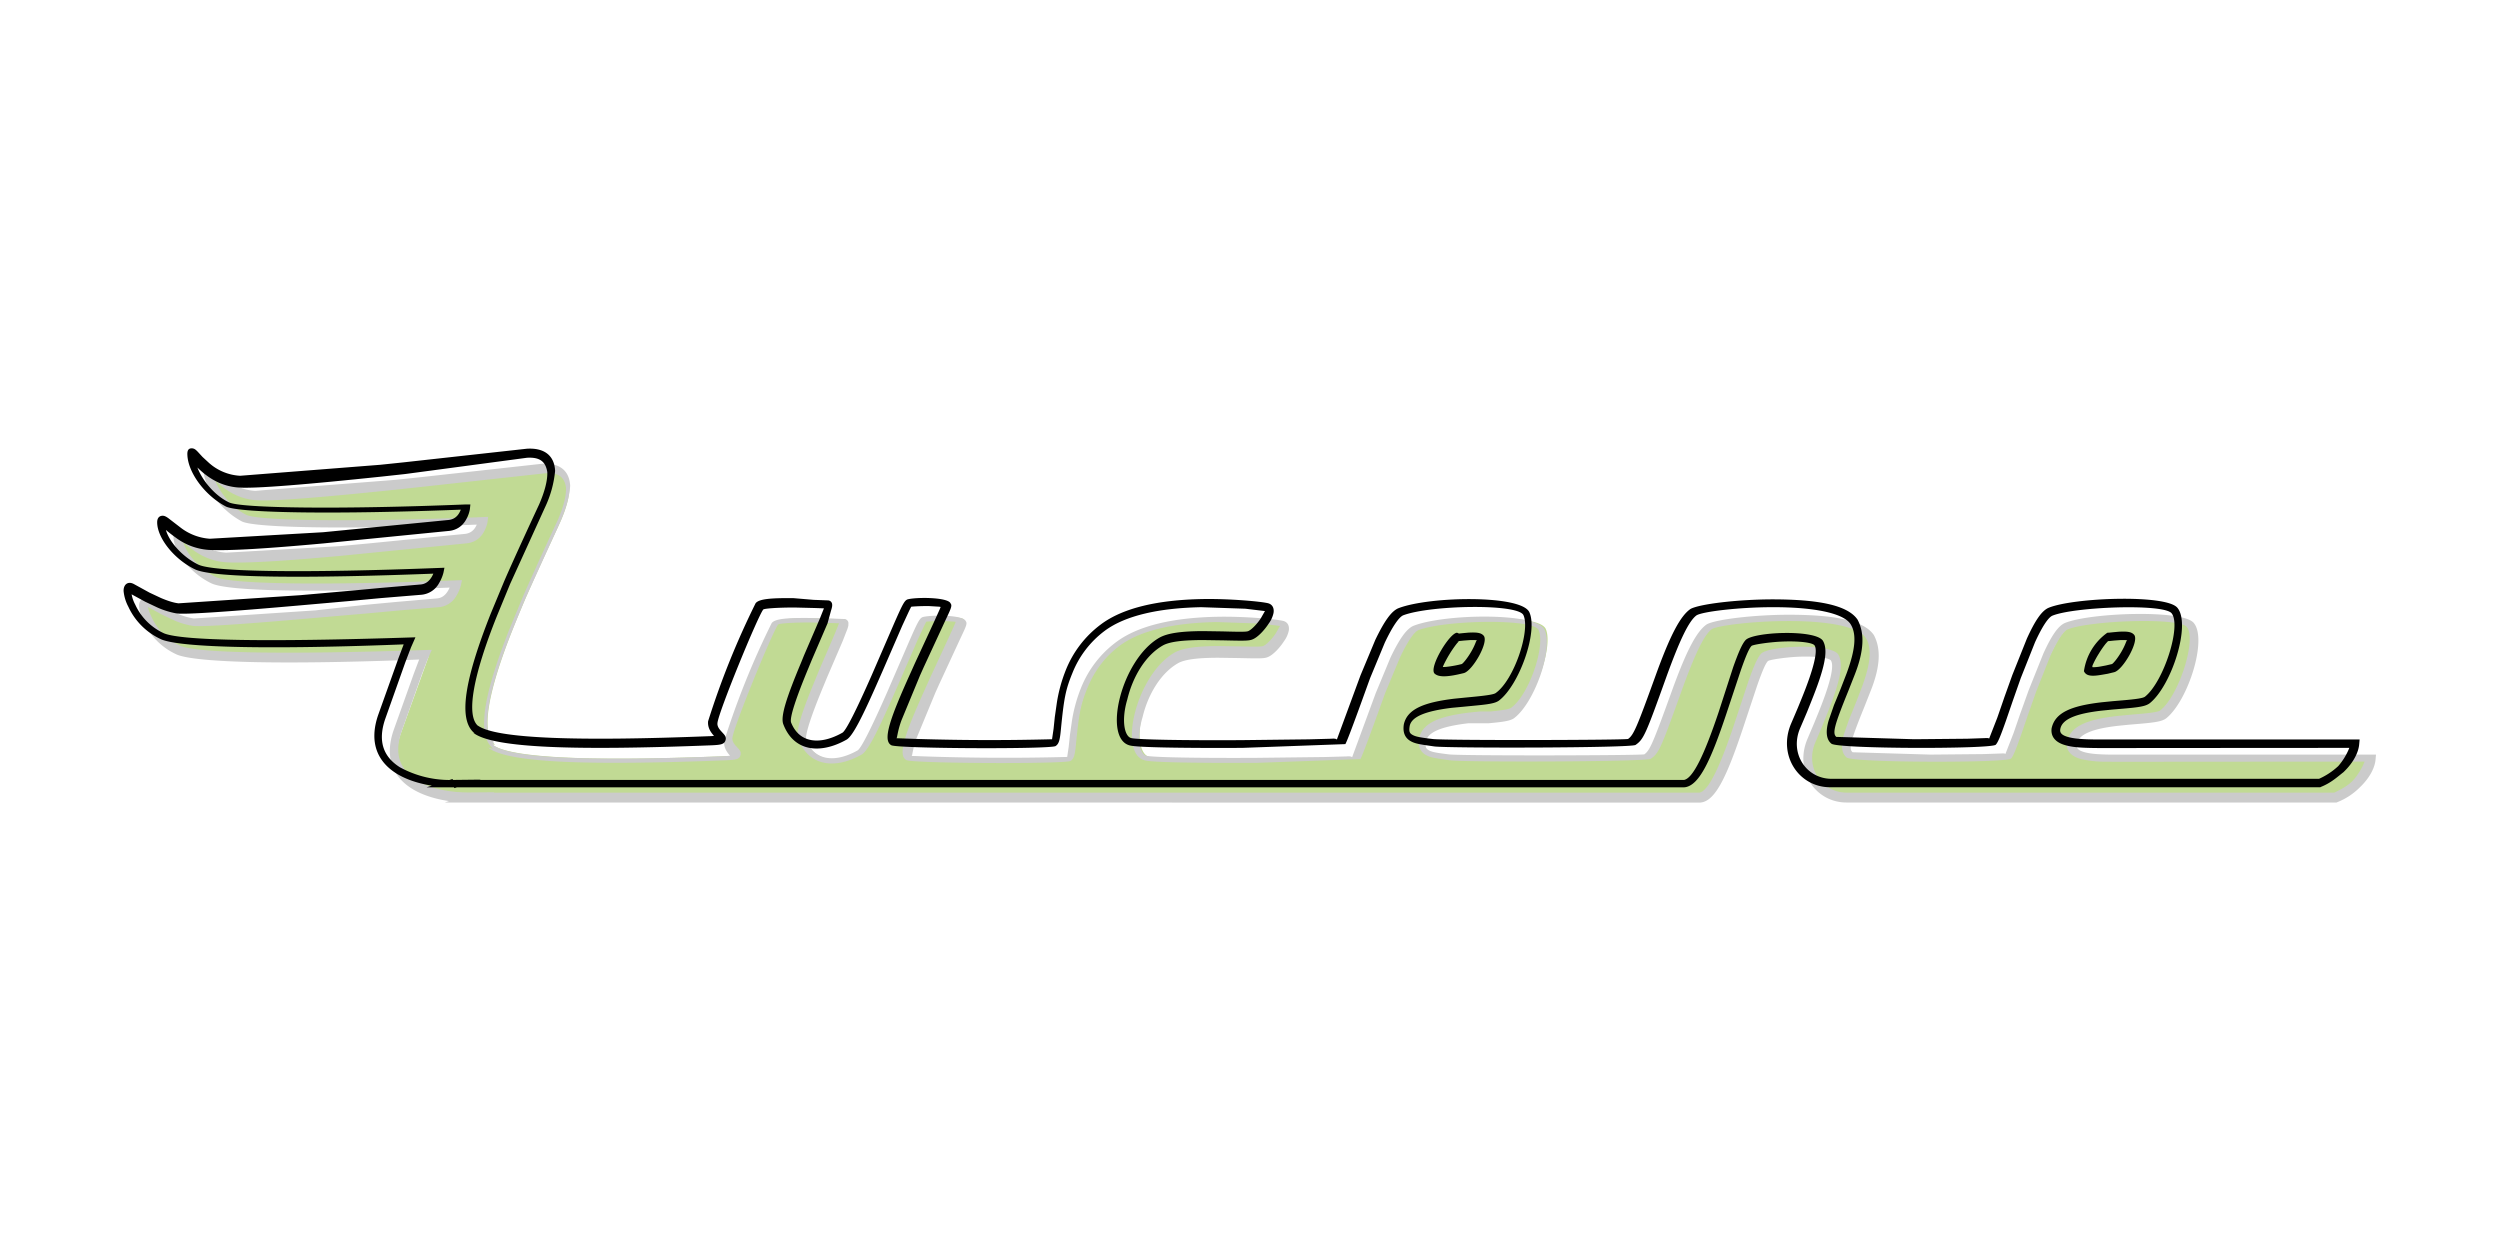 <svg xmlns="http://www.w3.org/2000/svg" viewBox="0 0 24.576 12.273" preserveAspectRatio="xMinYMin meet">
  <path d="M4.837 7.318c.218.173 1.438.15 2.305.115.235-.01.016-.052.028-.183s.4-1.078.458-1.137.632-.024.68-.024-.468 1.013-.4 1.164c.107.28.38.234.563.13.12-.067.587-1.295.634-1.307s.355-.02.37.015c.02.045-.635 1.28-.513 1.346a16.77 16.77 0 0 0 1.573.01c.08-.05-.044-.738.48-1.13.487-.364 1.573-.212 1.612-.2.083.024-.077.24-.16.276s-.677-.046-.87.064c-.385.22-.496.934-.296.985.148.038 2.046.02 2.062 0 .057-.07.378-1.2.6-1.28.232-.087 1.156-.143 1.232.02S15.1 6.855 14.9 7c-.107.076-.855.01-.894.282-.02.133.07.145.264.17a33.01 33.01 0 0 0 1.95-.008c.164-.114.38-1.132.613-1.276.126-.078 1.397-.2 1.574.102.194.32-.364 1.028-.198 1.16.056.045 1.537.036 1.56.013.068-.072.368-1.195.574-1.278.185-.075 1.106-.143 1.216-.012.123.146-.075.726-.265.88-.105.084-.855 0-.894.286-.018.13.2.142.364.145l2.575-.001s-.02.24-.352.387h-4.8c-.263 0-.472-.268-.346-.567s.3-.698.227-.8-.65-.05-.695-.001c-.134.143-.4 1.38-.642 1.38L4.64 7.86c-.334.003-.884-.133-.7-.65l.274-.757c-1.24.04-2.213.04-2.423-.042-.295-.114-.422-.534-.3-.47.098.055.3.178.453.194.206.024 2.115-.167 2.392-.185.15-.01.182-.2.182-.2-1.14.044-2.2.05-2.4-.037-.198-.095-.348-.293-.35-.425-.001-.108.173.2.474.202.504.022 2.04-.163 2.346-.185.16-.01.176-.186.176-.186-1.307.052-2.22.034-2.344-.024-.207-.097-.35-.326-.357-.472-.005-.1.128.23.477.247.405.022 2.704-.26 2.824-.266.338-.02.234.322.147.52-.173.393-.96 1.946-.644 2.197z" fill="#c1da94"/>
  <path d="M4.8 7.35c.194.154 1.016.175 2.333.124.103-.004.137-.01.147-.053.006-.023-.002-.04-.02-.06l-.03-.033c-.023-.027-.033-.05-.03-.074.01-.108.397-1.05.45-1.115.008-.01.138-.02.307-.02l.202.005.138.005c-.018 0-.033-.012-.038-.03l-.052.13-.155.36-.03.074c-.142.34-.203.527-.174.603.103.27.364.298.622.152.06-.034.155-.22.323-.604l.03-.068.194-.447.068-.147.02-.04c.01-.003.098-.008.176-.007l.1.006a.22.22 0 0 1 .032.006c-.01-.02-.01-.024-.01-.028a.44.44 0 0 1-.016.045l-.06.132-.186.402-.035.078c-.213.47-.284.677-.196.726.062.034 1.568.04 1.615.008.033-.022.042-.058.052-.163.03-.304.045-.388.113-.554s.17-.305.317-.415c.205-.153.54-.225.95-.233l.434.015.192.023-.04.07c-.037.058-.093.114-.124.127-.018.008-.074.008-.25.004l-.194-.003c-.207.001-.347.018-.43.065-.376.215-.562 1-.286 1.06.072.018.502.026 1.1.023l1.014-.037c.023-.03.226-.602.245-.652l.144-.346c.075-.158.14-.254.183-.27.268-.1 1.127-.115 1.18-.001.07.152-.093.64-.272.766-.018.013-.08.023-.2.035h-.103l-.1.01c-.302.036-.467.102-.5.254-.012.08.012.136.075.168.044.023.1.03.226.048.15.02 1.935.015 1.977-.015.08-.055.1-.103.3-.66.135-.374.225-.56.3-.614.06-.037.42-.08.746-.08.407-.001.703.058.77.17.06.1.043.252-.04.478l-.058.15-.034.084-.033.08-.052.15c-.03.1-.028.186.027.23.065.052 1.572.054 1.615.01.022-.023.047-.086.1-.235l.068-.198.078-.222.14-.353c.07-.153.13-.245.172-.262.216-.087 1.088-.12 1.17-.024.1.12-.076.673-.26.82-.018.015-.083.025-.224.037l-.095.008-.1.01c-.302.034-.467.1-.5.258-.01.085.043.14.14.166a1.08 1.08 0 0 0 .264.026c.055.001-.02.001 1.12 0l1.454-.001-.04-.045c-.001.012-.006.035-.02.066a.62.62 0 0 1-.1.158c-.043.05-.117.093-.198.13l.017-.004h-4.8c-.25 0-.416-.252-.307-.5l.033-.078.034-.08.04-.1c.128-.318.174-.502.116-.6-.074-.113-.684-.088-.76-.007-.034.037-.07.12-.122.266l-.143.432c-.142.423-.252.65-.34.667H4.613v.04l.014.04.003-.001.233-.083-.247.002c-.2.002-.4-.04-.523-.124-.163-.102-.22-.255-.146-.473l.198-.558.056-.147.044-.1-.063.002c-1.363.044-2.22.033-2.406-.04a.57.57 0 0 1-.285-.282c-.024-.05-.038-.094-.04-.12-.014.007-.022.006-.02.006l.156.085.118.056a.72.72 0 0 0 .194.058c.096.01.508-.018 1.212-.08l.5-.043.3-.028.4-.033a.22.22 0 0 0 .178-.116.39.39 0 0 0 .042-.1l.01-.05-.05.002c-1.293.05-2.217.04-2.37-.033-.178-.086-.324-.27-.325-.388 0 .003-.006.016-.027.018a1.51 1.51 0 0 0 .132.106.61.61 0 0 0 .326.12c.207.01.588-.015 1.125-.064l.3-.03.927-.092c.082-.006.142-.048.178-.114.023-.04.033-.08.036-.1l.005-.047-.047.002c-1.237.05-2.205.037-2.325-.02-.178-.084-.326-.3-.333-.436-.006.014-.023.024-.04.02.003.01.035.045.048.06.023.024.047.046.072.067.102.084.217.136.353.144.17.01.656-.03 1.4-.108l.23-.025 1.208-.133c.13-.008.184.04.2.14.004.085-.028.2-.082.323 0-.001-.25.537-.343.754l-.132.318c-.25.633-.327 1.04-.157 1.174zm.05-.065c-.125-.1-.05-.5.182-1.08l.13-.316.343-.753c.06-.136.094-.26.1-.36-.007-.146-.1-.228-.277-.217l-1.212.134-.23.024-1.377.108a.5.5 0 0 1-.305-.125l-.065-.06-.046-.05c-.022-.023-.032-.03-.05-.034C2 4.55 2 4.58 2 4.62c.008.177.175.4.38.507.14.065 1.1.078 2.363.028l-.04-.055a.18.18 0 0 1-.005.023.22.22 0 0 1-.021.054c-.024.043-.06.068-.112.072l-.93.092-.298.028-1.114.064a.53.53 0 0 1-.282-.105l-.126-.097c-.024-.017-.04-.025-.06-.024-.036.003-.05.03-.05.065.001.155.168.364.372.462.173.084 1.086.092 2.4.04l-.042-.048a.21.21 0 0 1-.006.025.27.27 0 0 1-.025.057c-.027.045-.063.072-.112.075l-.393.034-.3.028L3.102 6l-1.196.08a.66.66 0 0 1-.172-.052l-.112-.053-.153-.084c-.058-.033-.104.005-.102.068a.41.41 0 0 0 .047.155.65.65 0 0 0 .33.323c.202.078 1.054.1 2.44.044l-.04-.057-.02.05-.056.148-.2.56c-.086.255-.014.448.18.57.148.093.363.138.568.136v-.04l-.014-.04-.003.001-.226.08 12.334.001c.008 0 .016-.001.025-.003.134-.027.243-.253.4-.722l.143-.43c.047-.133.08-.212.104-.236.01-.012.164-.037.3-.043.17-.007.302.01.32.038.035.053-.01.233-.124.514l-.04.098-.034.08-.033.078c-.132.312.076.625.384.625h4.818l.008-.004a.64.64 0 0 0 .22-.145c.107-.102.15-.205.155-.277l.004-.045h-2.62c-.115-.002-.187-.008-.243-.023-.062-.017-.085-.04-.08-.075.014-.1.152-.157.416-.186l.1-.01.095-.008c.168-.014.23-.025.27-.055.215-.173.407-.777.27-.938-.112-.133-1.017-.1-1.263 0-.07.028-.137.13-.216.304l-.144.36-.08.223c.004-.013-.054.157-.068.197l-.08.205c-.006-.007-.022-.006-.043-.005l-.173.006-.52.005-.766-.023c-.042-.034-.018-.117.117-.45l.06-.152c.1-.25.1-.422.032-.55-.1-.148-.403-.2-.842-.2-.342.001-.712.046-.8.094-.1.068-.2.257-.344.656-.183.506-.215.583-.27.622-.018.012-1.795.016-1.92.001s-.167-.023-.198-.04-.037-.034-.03-.083c.014-.096.154-.152.417-.183h.2c.152-.014.213-.024.25-.05.2-.15.388-.68.3-.87-.08-.172-.977-.157-1.284-.04-.072.027-.144.133-.23.312l-.146.352-.232.63c-.01-.01-.03-.01-.057-.008l-.22.006-.673.008c-.57.003-1-.005-1.07-.02s-.1-.18-.04-.38c.055-.23.183-.436.348-.53.066-.038.197-.054.4-.054l.2.003c.207.005.25.005.284-.01.05-.02.115-.088.16-.158a.27.27 0 0 0 .045-.1c.008-.045-.008-.083-.05-.096-.064-.018-.385-.047-.65-.042-.425.008-.776.083-.998.25a1.04 1.04 0 0 0-.344.449 1.48 1.48 0 0 0-.089.322l-.02.14-.012.115-.015.102a23.03 23.03 0 0 1-1.53-.01c.006-.003.006-.015.01-.032a.89.89 0 0 1 .041-.147l.182-.44.035-.078.186-.402c.077-.167.1-.2.078-.227-.025-.06-.325-.062-.418-.04-.033.008-.052.046-.134.232l-.223.515c-.15.34-.253.546-.288.565-.22.124-.423.103-.504-.1-.017-.045.047-.24.173-.542l.03-.073.155-.36.046-.118c.005-.016.01-.03.01-.04s.001-.016 0-.024c-.004-.02-.02-.035-.043-.035-.007 0-.1-.004-.135-.005l-.204-.005c-.222-.002-.338.007-.372.05a8.05 8.05 0 0 0-.467 1.16c-.005.05.014.093.05.135l.03.033c.004-.02.008-.027.015-.03-.022.005-.046.007-.083.01-1.27.05-2.1.028-2.278-.106z" fill="#cbcbcb"/>
  <path d="M14.324 6.22c-.072 0-.277.336-.223.4.044.044.147.032.288-.003.085-.02.25-.306.196-.368-.026-.03-.07-.034-.15-.03l-.055.005-.038.004zm0 .083c.006 0 .014-.001.028-.002l.038-.004.052-.004c.046-.003.08.001.08.001-.008 0-.01.01-.014.018a.61.61 0 0 1-.044.092c-.038.066-.083.12-.095.124-.094.024-.2.036-.2.025.01.01.01.015.01.018.002-.007.006-.02.012-.033.013-.028.033-.066.056-.104a1.16 1.16 0 0 1 .068-.1c.01-.013.02-.023.026-.03zm6.392-.083a.56.56 0 0 0-.23.378c.022.05.08.052.178.035l.057-.01.062-.015c.085-.02.25-.306.196-.368-.026-.03-.07-.034-.15-.03l-.055.005-.038.004zm0 .083c.006 0 .014-.001.028-.002l.038-.004.052-.004c.046-.003.08.001.08.001-.008 0-.01.01-.014.018a.61.61 0 0 1-.044.092c-.038.066-.083.12-.095.124l-.06.014-.053.01a.41.41 0 0 1-.077.007c-.005-.006-.001-.018.005-.03a.84.84 0 0 1 .056-.103.99.99 0 0 1 .066-.096c.01-.012.018-.02.025-.027zm-16.064.9c.194.154 1.015.175 2.333.124.103-.004.137-.01.148-.053.006-.023-.002-.04-.02-.06l-.03-.033c-.023-.027-.033-.05-.03-.074.01-.108.397-1.05.45-1.115.008-.01.138-.02.307-.02l.2.005.138.005c-.018 0-.033-.012-.037-.03l-.052.13-.155.36-.03.074c-.142.34-.203.527-.174.603.103.27.363.298.622.152.06-.034.155-.22.323-.604l.03-.068.194-.447.068-.147.02-.04c.01-.003.097-.008.176-.007l.1.006.032.006c-.01-.02-.01-.024-.01-.028a.44.44 0 0 1-.016.045l-.06.133-.186.402-.035.078c-.213.47-.284.678-.196.726.062.034 1.568.04 1.615.008.033-.022.042-.058.052-.163.03-.304.045-.388.113-.554a.96.96 0 0 1 .317-.415c.205-.153.54-.225.95-.233l.434.015.192.023-.04.07c-.037.058-.093.114-.124.127-.018.008-.074.008-.25.003l-.194-.003c-.207.001-.347.018-.43.065-.376.215-.562 1-.286 1.06.072.018.502.026 1.1.023l1.014-.037c.023-.03.226-.602.245-.652l.143-.345c.075-.158.14-.254.183-.27.268-.1 1.127-.116 1.18-.001.07.152-.093.64-.273.766-.018.013-.08.023-.2.035l-.103.01-.1.01c-.302.036-.467.102-.5.254-.012.08.012.136.075.168.044.023.1.03.226.048.15.018 1.935.015 1.977-.015.08-.055.1-.103.3-.66.135-.374.225-.56.3-.614.06-.037.42-.08.746-.08.407-.001.703.058.77.17.06.1.043.252-.04.478l-.058.15-.034.084-.033.08-.052.15c-.03.1-.028.187.027.23.065.052 1.572.054 1.615.01.022-.023.047-.085.1-.235l.068-.198.078-.222.14-.352c.07-.153.13-.245.172-.262.216-.087 1.088-.12 1.17-.024.1.12-.076.673-.26.82-.018.015-.083.025-.224.037l-.095.008-.1.01c-.302.034-.467.1-.5.258-.01.085.043.14.14.166.065.018.142.024.264.026.055.001-.032.001 1.114 0l1.46-.001-.04-.045c-.001.012-.006.035-.02.066a.62.62 0 0 1-.1.158.69.69 0 0 1-.198.129l.017-.004h-4.8c-.25 0-.416-.252-.308-.5l.033-.077.034-.08.04-.1c.128-.318.174-.502.116-.6-.074-.114-.684-.088-.76-.007-.034.037-.07.12-.122.266L16.895 7c-.142.423-.252.65-.34.667H4.453v.04l.013.04h.003l.256-.083-.27.003a1.02 1.02 0 0 1-.523-.124c-.163-.102-.22-.255-.146-.473l.198-.558.056-.147.044-.1-.063.002c-1.364.044-2.22.033-2.406-.04a.57.57 0 0 1-.285-.282.34.34 0 0 1-.039-.121c-.014.007-.022.006-.02.006l.156.085.118.056a.81.81 0 0 0 .195.06c.096.01.508-.018 1.212-.08l.487-.043.3-.028.4-.033a.22.22 0 0 0 .178-.116.39.39 0 0 0 .042-.1l.01-.05-.05.002c-1.293.05-2.217.042-2.37-.033-.178-.086-.324-.27-.325-.388 0 .003-.006.016-.027.018a1.5 1.5 0 0 0 .132.106.61.61 0 0 0 .326.12c.207.01.588-.015 1.125-.064l.298-.03.927-.092c.082-.006.142-.048.178-.114.023-.04.033-.08.036-.1l.005-.047h-.047c-1.237.05-2.205.037-2.325-.02-.178-.084-.326-.3-.333-.436-.006.014-.023.024-.04.02a.32.32 0 0 0 .048.059c.023.024.047.046.072.067.102.084.217.136.353.144.17.01.656-.03 1.4-.108l.23-.025L5.18 4.5c.13-.008.184.04.2.14.004.085-.028.2-.082.323 0-.001-.25.537-.343.754l-.132.318c-.25.633-.327 1.04-.157 1.174zm.05-.065c-.125-.1-.05-.5.182-1.08l.13-.316.343-.753a1.07 1.07 0 0 0 .1-.36c-.007-.146-.1-.228-.277-.218l-1.212.134-.23.024-1.377.108a.5.5 0 0 1-.305-.125l-.065-.06-.046-.05c-.022-.023-.032-.03-.05-.034-.046-.006-.055.024-.053.065.008.177.175.4.38.507.14.065 1.1.078 2.363.028l-.043-.045c0 .004-.002.012-.005.023a.22.22 0 0 1-.021.054c-.024.043-.06.068-.112.072l-1.227.12-1.114.064a.53.53 0 0 1-.282-.105l-.126-.097c-.024-.017-.04-.025-.06-.024-.036.003-.05.03-.05.065.001.155.168.364.372.462.173.084 1.086.092 2.4.04l-.042-.048-.006.025a.27.27 0 0 1-.025.057c-.027.045-.063.072-.113.075l-.393.034-.3.028-.487.043-1.196.08c-.045-.005-.104-.023-.172-.052l-.113-.053-.153-.084c-.06-.033-.104.005-.102.068a.41.41 0 0 0 .047.155.65.65 0 0 0 .33.323c.202.078 1.054.1 2.44.044l-.04-.057-.02.05-.056.148-.2.56c-.086.255-.014.448.18.57.148.093.363.138.568.136V7.7l-.013-.04h-.01l-.248.08h12.354c.008 0 .016-.001.024-.002.134-.027.243-.252.4-.722l.143-.43c.047-.134.08-.212.104-.236.01-.012.164-.037.3-.043.17-.007.302.01.32.038.035.053-.01.233-.124.514l-.04.098-.034.08-.033.077c-.132.312.076.625.384.625h4.818l.008-.004c.1-.04.163-.1.22-.144.107-.102.15-.205.155-.277l.004-.045h-2.62c-.115-.002-.187-.008-.243-.023-.062-.017-.085-.04-.08-.075.014-.1.152-.157.416-.186l.1-.01.048-.004.047-.004c.168-.014.23-.024.27-.055.215-.173.407-.777.27-.938-.112-.133-1.017-.1-1.263 0-.07.028-.137.13-.216.304l-.143.358-.08.223c.005-.013-.054.157-.068.197l-.08.205c-.006-.007-.022-.006-.043-.005l-.173.006-.52.005-.766-.023c-.042-.034-.018-.117.117-.45l.06-.152c.1-.25.1-.422.032-.55-.1-.148-.403-.2-.842-.2-.342.001-.712.046-.8.094-.1.068-.2.257-.344.656-.183.506-.215.583-.27.622-.018.012-1.795.016-1.92.001s-.167-.023-.198-.04-.037-.034-.03-.083c.014-.096.154-.152.416-.184l.108-.01.103-.01c.152-.014.213-.024.25-.05.2-.15.388-.68.3-.87-.08-.172-.977-.157-1.284-.04-.072.027-.144.133-.23.312l-.146.35-.232.63c-.01-.01-.03-.01-.057-.008l-.22.006-.673.008c-.57.003-1-.005-1.07-.02s-.1-.18-.04-.38c.055-.23.183-.436.348-.53.066-.038.197-.054.4-.054l.2.003c.207.005.25.005.284-.01.05-.02.115-.088.16-.158a.27.27 0 0 0 .045-.1c.008-.045-.008-.083-.05-.096-.065-.018-.385-.047-.65-.042-.425.008-.776.083-.998.25a1.04 1.04 0 0 0-.344.449 1.48 1.48 0 0 0-.088.322l-.02.14-.012.115-.015.102a23.03 23.03 0 0 1-1.53-.01c.006-.003.006-.015.01-.032a.89.89 0 0 1 .041-.147l.182-.44.035-.078.186-.402c.077-.167.1-.2.078-.227-.025-.06-.326-.062-.418-.04-.033.008-.052.046-.134.232l-.223.515c-.15.34-.253.546-.288.565-.22.124-.423.103-.504-.1-.017-.045.047-.24.173-.542l.03-.073.155-.36L8.17 6a.24.24 0 0 0 .01-.039c.001-.008.001-.016 0-.024-.004-.02-.02-.035-.043-.035-.007 0-.1-.004-.135-.005L7.8 5.88c-.222-.002-.338.007-.372.05a8.05 8.05 0 0 0-.467 1.16c-.005.05.014.093.05.135l.03.033c.004-.02.01-.027.015-.03a.45.45 0 0 1-.083.009c-1.272.05-2.1.028-2.278-.106z"/>
</svg>
